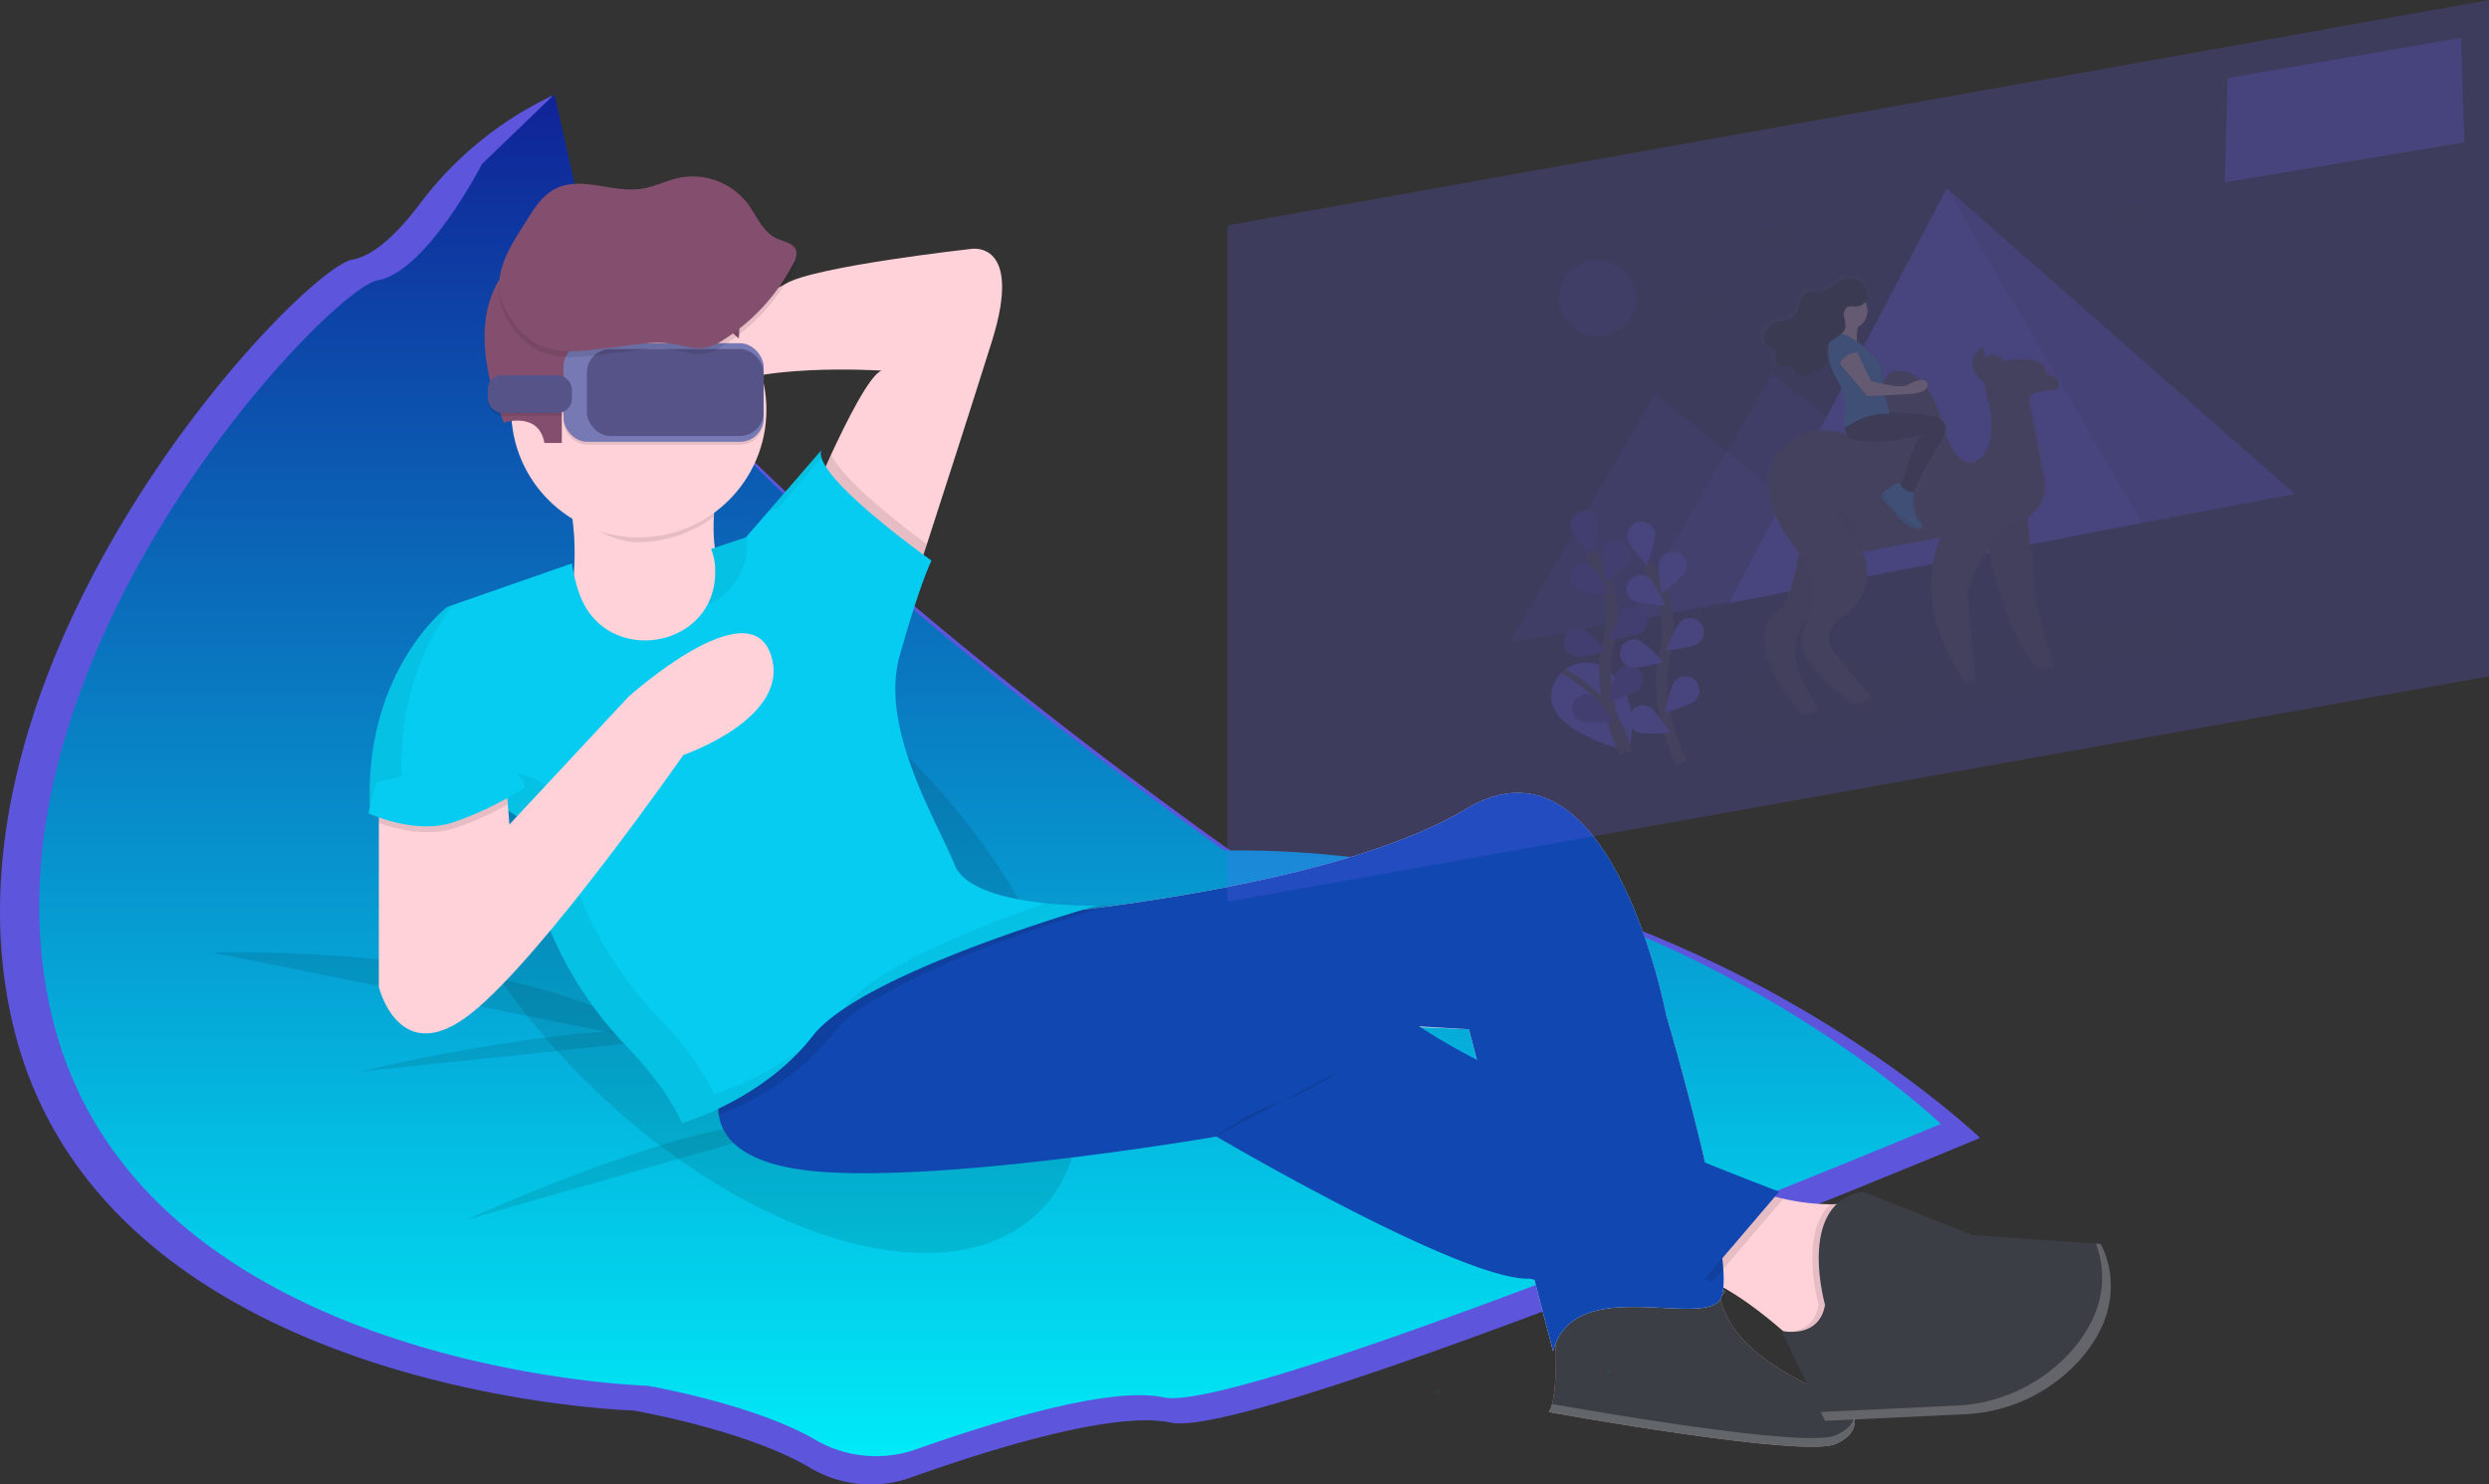 <svg xmlns="http://www.w3.org/2000/svg" xmlns:xlink="http://www.w3.org/1999/xlink" width="430.506" height="256.83"><rect width="100%" height="100%" fill="#333333" stroke="none"/><defs><linearGradient id="b" x1=".5" x2=".5" y2="1" gradientUnits="objectBoundingBox"><stop offset="0" stop-color="#102397"/><stop offset="1" stop-color="#00eaf8"/></linearGradient><linearGradient id="a" x1=".409" y1=".938" x2=".409" y2=".047" gradientUnits="objectBoundingBox"><stop offset="0" stop-color="gray" stop-opacity=".251"/><stop offset=".54" stop-color="gray" stop-opacity=".122"/><stop offset="1" stop-color="gray" stop-opacity=".102"/></linearGradient><linearGradient id="c" x1=".493" y1="1.008" x2=".493" y2="-.026" xlink:href="#a"/></defs><g transform="translate(-38.621)"><path data-name="Path 4230" d="M307.484 226.747s1 15.049-1 17.558c0 0 44.145 8.026 49.664 5.518s3.01-6.521 0-8.027-18.06-7.023-20.066-17.558c0 0 6.521-3.01-14.548 1s-14.05 1.509-14.05 1.509z" fill="#dc9ba3"/><path data-name="Path 4231" d="M307.484 226.747s1 15.049-1 17.558c0 0 44.145 8.026 49.664 5.518s3.01-6.521 0-8.027-18.06-7.023-20.066-17.558c0 0 6.521-3.01-14.548 1s-14.05 1.509-14.05 1.509z" fill="#263238" opacity=".88"/><path data-name="Path 4232" d="M134.432 16.424l-.191.091a61.929 61.929 0 00-23.076 18.856c-3.421 4.529-7.625 8.847-11.623 9.561-8.879 1.57-74.169 69.687-58.5 133.084s107.1 66.014 107.1 66.014 19.444 3.306 30.6 9.919a20.581 20.581 0 0017.432 1.681c13.284-4.74 35.116-11.615 44.958-9.5 14.623 3.145 139.961-49.251 139.961-49.251s-52.232-50.323-129.01-49.251c0 0-121.174-84.879-117-119.985z" fill="#6c63ff"/><path data-name="Path 4233" d="M134.432 16.424l-.191.091a61.929 61.929 0 00-23.076 18.856c-3.421 4.529-7.625 8.847-11.623 9.561-8.879 1.57-74.169 69.687-58.5 133.084s107.1 66.014 107.1 66.014 19.444 3.306 30.6 9.919a20.581 20.581 0 0017.432 1.681c13.284-4.74 35.116-11.615 44.958-9.5 14.623 3.145 139.961-49.251 139.961-49.251s-52.232-50.323-129.01-49.251c0 0-121.174-84.879-117-119.985z" opacity=".14"/><path data-name="Path 4234" d="M366.339 199.24L353.8 211.318s-9.531 18.621-18.059 20.13-71.241 66.934-56.188 127.829 102.839 63.411 102.839 63.411 18.27 3.105 29.02 9.321a20.821 20.821 0 0017.412 1.706c12.787-4.529 33.5-11.026 42.856-9.013 14.046 3.02 134.443-47.306 134.443-47.306s-50.165-48.313-123.908-47.306c0 0-116.383-81.528-112.37-115.247z" transform="translate(-231.817 -182.936)" fill="url(#b)"/><ellipse data-name="Ellipse 5202" cx="39.56" cy="72.017" rx="39.56" ry="72.017" transform="rotate(-45 208.141 -39.114)" opacity=".1"/><path data-name="Path 4235" d="M134.837 80.298s5.518 9.03 2.007 26.588 9.03 17.558 9.03 17.558h25.083l8.528-22.073-12.04 1s-8.026-2.007-4.515-20.568z" fill="#ffd2d9"/><path data-name="Path 4236" d="M210.165 59.106c-3.838 12.215-8.648 27.089-11.217 35.025l-1.826 5.609-16.554-17.056s.727-1.691 1.816-4.058c2.423-5.247 6.642-13.81 8.719-14.5 0 0-23.076-1.5-30.1 4.013s-5.017-15.05-5.017-15.05 13.545-1 18.561-4.013 32.106-6.02 32.106-6.02 9.03-1.511 3.512 16.05z" fill="#ffd2d9"/><path data-name="Path 4237" d="M119.244 211.052s42.64-19.565 57.69-16.555" opacity=".1"/><path data-name="Path 4238" d="M75.327 164.806s51.67-2.007 79.762 16.053" opacity=".1"/><path data-name="Path 4239" d="M100.912 185.396s40.634-10.033 62.2-6.521" opacity=".1"/><path data-name="Path 4240" d="M361.186 207.183l-3.511 25.584-9.03-1s-.547-.5-1.475-1.344c-2.433-2.142-7.495-6.341-12.34-8.628a15.123 15.123 0 00-5.247-1.565l10.033-15.05a55.42 55.42 0 007.49 2.217 36.145 36.145 0 008.066.953 14.722 14.722 0 006.014-1.167z" fill="#ffd2d9"/><path data-name="Path 4241" d="M335.837 225.242c-4.515 4.013-25.082-4.515-28.594 8.528l-3.231-12.371-9.948-38.07-1.37-5.242-8.287-.356-95.1-4.058-5.4-.221-2.839-.12 3.767-1.866 25.083-12.431s9.03-.632 21.5-2.343c18.892-2.589 45.65-7.65 60.76-16.715 25.083-15.05 34.614 35.617 34.614 35.617s3.813 12.857 6.722 25.524a142.92 142.92 0 013.01 16.585c.422 3.857.292 6.671-.687 7.539z" fill="#e9e9ef"/><path data-name="Path 4242" d="M335.841 225.242c-4.515 4.013-25.083-4.515-28.594 8.528l-3.23-12.371-9.948-38.07-1.369-5.242-8.528-.5-91.9-5.674-5.674-.351-1.746-.105-2.262-.14 27.34-12.291s9.03-.632 21.5-2.343c18.892-2.589 45.65-7.65 60.76-16.715 25.083-15.05 34.614 35.617 34.614 35.617s3.812 12.857 6.722 25.524a142.879 142.879 0 013 16.582c.423 3.869.293 6.683-.685 7.551z" fill="#1147b0"/><path data-name="Path 4243" d="M347.074 207.393l-8.779 10.294-3.512 4.1a15.12 15.12 0 00-5.247-1.565l10.033-15.05a55.48 55.48 0 007.505 2.217z" opacity=".1"/><path data-name="Path 4244" d="M346.349 206.18l-9.817 11.508-4.731 5.548v1.5c-5.789 1.334-23.833-2.468-27.812-3.341-.5-.105-.783-.17-.783-.17-11.538.5-54.178-24.581-54.178-24.581s-46.654 8.027-69.228 6.02c-12.607-1.124-16.138-5.684-16.8-9.5a9.894 9.894 0 01.747-5.553l20.136-14.167 2.674-1.881 4.269-3.01s7.42-1.681 16.845-3.763c14.723-3.246 34.348-7.465 38.321-7.77 6.522-.5 23.076 5.016 32.607 16.053a28.171 28.171 0 005.518 4.515l.261.171c2.679 1.776 5.98 3.667 9.657 5.6 12.145 6.4 28.333 13.264 39.465 17.774a772.087 772.087 0 0012.849 5.047z" fill="#1147b0"/><path data-name="Path 4245" d="M361.201 207.183l-3.512 25.584-9.03-1s-.547-.5-1.475-1.344c2.007.045 5.3-.532 5.99-4.675 0 0-3.476-12.165 2.007-17.4a14.722 14.722 0 006.02-1.165z" opacity=".1"/><path data-name="Path 4246" d="M354.284 225.739s-5.017-17.558 6.522-19.564l19.063 7.525 22.073 1.505s5.764 9.411-3.476 19.945a28.378 28.378 0 01-20.066 9.531l-24.12 1.129-7.525-15.551s6.526 1.504 7.529-4.52z" fill="#3c3e45"/><path data-name="Path 4247" d="M231.197 156.463c-2.508.737-12.983 3.863-23.7 8.107a131.969 131.969 0 00-15.441 7.118 75.958 75.958 0 00-2.96 1.761 25.527 25.527 0 00-6.471 5.418c-6.191 8.026-15.285 12.32-19.81 14.081a9.894 9.894 0 01.747-5.553l20.121-14.162-2.839-.12 3.768-1.866-2.263-.141 27.34-12.29s9.043-.632 21.508-2.353z" opacity=".1"/><path data-name="Path 4248" d="M198.988 94.221l-1.826 5.609-16.555-17.057s.727-1.69 1.816-4.058c2.092 4.44 12.085 12.18 16.565 15.506z" opacity=".1"/><path data-name="Path 4249" d="M138.826 102.72a29.161 29.161 0 01-1.294-5.232l-21.571 7.525s-14.8 11.287-13.294 35.868c0 0 18.31-6.772 26.337 1.254l.166 1.415a65.214 65.214 0 0017.683 37.313c4.013 4.189 7.75 8.914 9.742 13.444 0 0 14.046-4.013 22.574-15.05s49.162-22.574 49.162-22.574-21.571.5-24.581-7.023-13.043-23.577-9.536-36.12 5.518-16.554 5.518-16.554-20.568-14.548-19.063-19.063l-13.043 15.05-6.012 2.01a9.632 9.632 0 01.707 3.667c.319 13.633-18.925 16.917-23.495 4.07z" fill="#05ccf0"/><path data-name="Path 4263" d="M162.154 89.364a51.964 51.964 0 01.763-5.588l-28.093-2.509s1.947 1.68 2.794 7.951c3.3 1.956 7.143 4.59 11.252 4.59a21.973 21.973 0 0013.284-4.444z" opacity=".1"/><circle data-name="Ellipse 5203" cx="22.073" cy="22.073" r="22.073" transform="translate(127.035 48.833)" fill="#ffd2d9"/><path data-name="Path 4264" d="M132.789 76.637h3.01v-8.528l3.01-9.03s15.05-7.023 22.073-5.518l5.518 5.017s1.5-12.04-7.525-16.555-25.083-2.508-29.1 1-10.535 9.531-5.518 26.086l1.505 4.013s6.024-2.003 7.027 3.515z" fill="#844f6e"/><g data-name="Group 1262" opacity=".05"><path data-name="Path 4265" d="M171.504 88.508l1.646-.547 7.595-8.744a2.137 2.137 0 01-.05-1.289z"/><path data-name="Path 4266" d="M160.944 104.686a11.338 11.338 0 006.888-11.036 4.593 4.593 0 00-.05-.843l-.16.181-6.02 2.007a9.635 9.635 0 01.707 3.667 11.991 11.991 0 01-1.365 6.024z"/><path data-name="Path 4267" d="M219.462 156.271c-12.571 4.374-29.6 11.262-34.774 17.969-.125.166-.256.321-.386.5 13.775-9.446 44.03-18.059 44.03-18.059a78.2 78.2 0 01-8.87-.41z"/><path data-name="Path 4268" d="M162.114 189.29c-2.007-4.515-5.754-9.255-9.742-13.444a65.214 65.214 0 01-17.683-37.313l-.166-1.415c-8.026-8.026-26.337-1.254-26.337-1.254-.953-15.591 4.65-25.83 8.874-31.238l-1.1.386s-14.8 11.287-13.294 35.868c0 0 18.31-6.772 26.337 1.254l.166 1.415a65.216 65.216 0 0017.683 37.313c4.013 4.189 7.75 8.914 9.742 13.444 0 0 12.225-3.512 20.788-12.923a51.932 51.932 0 01-15.27 7.906z"/></g><path data-name="Path 4269" d="M156.823 130.618s-24.079 34.614-36.621 44.647-16.053-4.515-16.053-4.515v-32.106l22.073-2.508.236 3.045.266 3.476 20.566-22.072s20.568-18.561 24.581-7.525-15.048 17.558-15.048 17.558z" fill="#ffd2d9"/><path data-name="Path 4270" d="M126.433 139.154a47.788 47.788 0 01-9.531 4.229c-4.741 1.46-10.174-.075-12.792-1v-3.747l22.069-2.512z" opacity=".1"/><path data-name="Path 4271" d="M103.67 135.346l-1.319 5.373s7.841 3.657 14.362 1.65a57.033 57.033 0 0012.541-6.02c1-.5-4.013-6.02-4.013-6.02z" fill="#05ccf0"/><path data-name="Path 4272" d="M248.795 196.714a40.752 40.752 0 0111.036-6.02 39.425 39.425 0 0010.535-5.518" opacity=".1"/><path data-name="Path 4273" d="M401.944 215.209l-.823-.055c1.194 3.01 2.92 10.429-4.158 18.511a28.38 28.38 0 01-20.066 9.531l-23.362 1.094.748 1.54 24.124-1.144a28.379 28.379 0 0020.066-9.531c9.235-10.531 3.471-19.946 3.471-19.946z" fill="#fff" opacity=".2"/><path data-name="Path 4274" d="M287.875 241.044h-.075c.065 1.184.18 3.627.2 6.311.021-2.358-.05-4.676-.125-6.311z" fill="#0f0" opacity=".05"/><path data-name="Path 4275" d="M316.535 236.71q.105.457.236.9c.492-.283 1.199-.815-.236-.9z" fill="#0f0" opacity=".05"/><path data-name="Path 4276" d="M356.144 248.318c-5.142 2.338-43.809-4.47-49.067-5.413a3.913 3.913 0 01-.6 1.4s44.145 8.026 49.663 5.518c2.839-1.289 3.552-2.98 3.166-4.515-.285 1.068-1.23 2.132-3.162 3.01z" fill="#fff" opacity=".2"/><path data-name="Path 4277" d="M287.799 241.052c-.025-.5-.045-.758-.045-.758s-2.554.911.045.758z" fill="#0f0" opacity=".05"/><rect data-name="Rectangle 1367" width="34.614" height="17.056" rx="4.08" transform="translate(136.087 59.885)" opacity=".1"/><rect data-name="Rectangle 1368" width="14.548" height="6.521" rx="2.44" transform="translate(122.989 65.412)" opacity=".1"/><rect data-name="Rectangle 1369" width="34.614" height="17.056" rx="4.08" transform="translate(136.087 59.381)" fill="#7679b4"/><rect data-name="Rectangle 1370" width="30.541" height="15.05" rx="4.08" transform="translate(140.135 60.386)" fill="#565388"/><rect data-name="Rectangle 1371" width="14.548" height="6.521" rx="2.44" transform="translate(122.989 64.908)" fill="#565388"/><path data-name="Path 4278" d="M163.133 60.188a34.187 34.187 0 0012.732-13.654 3.078 3.078 0 00.472-2.107c-.356-1.365-2.137-1.605-3.421-2.192-2.393-1.1-3.4-3.873-4.971-5.985a11.969 11.969 0 00-11.7-4.515c-2.287.462-4.4 1.6-6.712 1.936-4.976.727-10.4-2.288-14.874 0-2.037 1.048-3.416 3.01-4.63 4.966-3.045 4.871-6.863 10.033-4.094 15.747 1.59 3.266 4.129 5.975 7.7 6.928s7.7.161 11.322-.236c2.985-.321 6.11-1 9.115-.687 3.508.381 5.705 1.816 9.061-.201z" opacity=".1"/><path data-name="Path 4279" d="M163.133 59.185a34.187 34.187 0 0012.732-13.654 3.079 3.079 0 00.472-2.107c-.356-1.364-2.137-1.605-3.421-2.192-2.393-1.1-3.4-3.873-4.971-5.985a11.97 11.97 0 00-11.7-4.515c-2.287.462-4.4 1.6-6.712 1.936-4.976.727-10.4-2.288-14.874 0-2.037 1.048-3.416 3.01-4.63 4.966-3.045 4.871-6.863 10.033-4.094 15.747 1.59 3.266 4.129 5.975 7.7 6.928s7.7.161 11.322-.236c2.985-.321 6.11-1 9.115-.687 3.508.381 5.705 1.816 9.061-.201z" fill="#844f6e"/><path data-name="Path 4280" d="M469.127 117.01l-218.213 39V39L469.127 0z" fill="#6c63ff" opacity=".2"/><path data-name="Path 4281" d="M423.919 13.502l40.358-6.958.587 18.085-41.427 6.925z" fill="#6c63ff" opacity=".2"/><g data-name="Group 1263" transform="translate(299.734 32.562)" opacity=".2"><path data-name="Path 4282" d="M45.685 81.908a15.044 15.044 0 014.174-.346c8.252.145 16.815.953 24.912-1.505 4.3-1.294 8.157-3.431 12.591-4.349 7.525-1.55 15.049.712 22.449-1.174 1.505-.386 3.346-.928 4.415-.346 1.239.672.361 2.418 1.871 2.859a7.13 7.13 0 011.4.321c.551.321.205 1-.346 1.44-3.356 2.724-10.184.913-14.387 3.115-.933.5-1.635 1.134-2.508 1.655a18.9 18.9 0 01-4.359 1.605l-23.342 6.521a113.872 113.872 0 01-17.031 3.828c-5.779.687-11.774.406-16.008-1.555a4.247 4.247 0 01-2.1-1.64c-1.639-3.314 2.455-8.887 8.269-10.429z" fill="#252223" opacity=".1"/><path data-name="Path 4283" d="M25.093 35.692l19.529 15.44 19.529 15.436-32.075 6.064L0 78.692l12.546-21.5z" fill="#6c63ff" opacity=".3"/><path data-name="Path 4284" d="M45.4 32.121l19.529 15.436 19.529 15.441-32.076 6.06-32.076 6.065 12.547-21.5z" fill="#6c63ff" opacity=".3"/><path data-name="Path 4285" d="M75.604 0L37.915 71.8l71.48-13.91 26.412-4.991z" fill="#6c63ff"/><path data-name="Path 4286" d="M135.802 52.89l-26.411 5L75.604 0z" opacity=".1"/><path data-name="Path 4287" d="M920.848 291.7a2.052 2.052 0 00-2.177-1.5s.5-3.943-7.625-2.353a2.072 2.072 0 00-3.215-.652l-.346-1.831s-4.455 2.553.266 6.2l.567 3.01a.941.941 0 00.071.221.949.949 0 01.06.171c.216.878 1.8 7.836-1.8 10.214-3.858 2.584-6.065-5.378-6.065-5.378-2.508-10.4-7.284-10.359-8.417-10.193-.135 0-.276.03-.417.04-.532.03-2.182.622-2.814 6.617-.757 7.194-3.512 5.4-3.512 5.4-6.175-3.366-10.534-.421-10.534-.421-10.715 6.3-1.605 18.12.276 20.362-.707 3.567-2.137 9.852-3.512 10.113-1.946.366-5.588 7.2 4.274 17.824l2.624-.5s-8.112-10.595-1.726-15.867a8.278 8.278 0 01-.5 1.129c-3.577 6.115 8.593 13.484 8.593 13.484l2.92-.552-6.742-8.493c-2.679-3.512 2.317-6.381 2.317-6.381 5.914-4.946 2.87-10.916 2.87-10.916l13.805-2.609c-1.706 3.772-4.214 13.043 4.124 25.253l1.946-.366-1.59-14.809s.5-3.185 3.883-7.991c1.344 6.02 4.194 16.409 8.5 20.758l2.819-.532s-3.436-9.858-3.512-13.545c-.035-1.5-.1-2.985-.236-4.47l-.7-7.766a6.657 6.657 0 002.96-6.948l-2.594-13.474a1.42 1.42 0 011.2-1.676l3.326-.451a.833.833 0 00.637-1.109z" transform="translate(-825.373 -258.416)" fill="url(#a)"/><path data-name="Path 4288" d="M81.93 58.046s3.12 18.591 9.225 24.751l2.769-.5s-3.371-9.677-3.462-13.284a64.292 64.292 0 00-.23-4.389l-1.134-12.541z" fill="#535461"/><path data-name="Path 4289" d="M81.93 58.046s3.12 18.591 9.225 24.751l2.769-.5s-3.371-9.677-3.462-13.284a64.292 64.292 0 00-.23-4.389l-1.134-12.541z" opacity=".05"/><path data-name="Path 4290" d="M50.581 60.71s-2.007 11.944-3.9 12.305-5.488 7.068 4.2 17.5l2.578-.5s-8.929-11.658-.436-16.429c-.009.011 1.471-9.961-2.442-12.876z" fill="#535461"/><path data-name="Path 4291" d="M50.581 60.71s-2.007 11.944-3.9 12.305-5.488 7.068 4.2 17.5l2.578-.5s-8.929-11.658-.436-16.429c-.009.011 1.471-9.961-2.442-12.876z" opacity=".05"/><path data-name="Path 4292" d="M82.697 36.576l-.557-2.94c-4.63-3.572-.261-6.08-.261-6.08l.6 3.15c10.971-3.16 10.384 1.6 10.384 1.6A2.007 2.007 0 0195 33.766a.818.818 0 01-.662 1.084l-3.266.446a1.394 1.394 0 00-1.184 1.645l2.543 13.228a6.636 6.636 0 01-1.334 5.423 7.5 7.5 0 01-4.861 2.583l-25.2 4.766s3.01 5.864-2.819 10.715c0 0-4.906 2.8-2.278 6.266l6.617 8.337-2.864.542s-11.944-7.234-8.432-13.239a12 12 0 00-.808-12.11s-12.24-13.5-.587-20.357c0 0 4.3-2.889 10.359.416 0 0 2.7 1.761 3.446-5.3.617-5.884 2.237-6.466 2.759-6.5a1.4 1.4 0 00.406-.04c1.114-.161 5.814-.2 8.267 10.008 0 0 2.167 7.8 5.945 5.3 3.537-2.333 2.006-9.165 1.771-10.033a.947.947 0 00-.06-.166.933.933 0 01-.055-.211z" fill="#535461"/><path data-name="Path 4293" d="M75.583 58.553s-7.755 10.76 3.055 26.588l1.911-.361-1.56-14.548s.923-6.105 9.3-14.116z" fill="#535461"/><circle data-name="Ellipse 5204" cx="2.042" cy="2.042" r="2.042" transform="rotate(-10.7 196.993 -418.696)" fill="#535461"/><path data-name="Path 4294" d="M899.578 290.726c2.358-3.587.953-3.823.04-4.766-.622-.642-5.849-.888-9.1-.978-.07-.251-.181-.672-.311-1.184 0 0-.261-.943-.381-1.605h.206L890 282l4.013-.216c3.426-.141 3.592-1.5 3.592-1.5.08-2.343-3.787-.1-3.787-.1-.768.376-2.8.1-4.395-.216a8.77 8.77 0 01-.075-1 7.578 7.578 0 00-.1-1.55 2.5 2.5 0 00-.5-1.214 20.472 20.472 0 00-4.043-3.692 6.96 6.96 0 01.241-2.634 3.2 3.2 0 001.686-3.406 3.076 3.076 0 00-.311-.883 2.763 2.763 0 00-.612-3.476 2.374 2.374 0 00-.341-.256 3.155 3.155 0 00-2.192-.5 5.718 5.718 0 00-2.378.973 6.461 6.461 0 01-2.684 1.385 10.971 10.971 0 00-2.192.055 3.042 3.042 0 00-1.666 2.147 4.28 4.28 0 01-1.36 2.4 7.111 7.111 0 01-2.383.652 3.512 3.512 0 00-2.533 2.122 2.317 2.317 0 00.913 2.654 1.85 1.85 0 00.431.236 3.7 3.7 0 01.5.2.416.416 0 01.165.276.886.886 0 01-.085.4 2.124 2.124 0 00.145 1.691 1.088 1.088 0 00.417.451.753.753 0 00.165.105c.587.256 1.314-.321 1.9-.06h.045a4.1 4.1 0 01.582.808 1.666 1.666 0 00.5.421 2.458 2.458 0 001.731.371 6.1 6.1 0 002.152-.863c.888-.5 1.856-1.2 1.927-2.192.04-.607-.276-1.194-.2-1.8a1.651 1.651 0 01.336-.788 6.137 6.137 0 00-.106 1.545 8.217 8.217 0 00.151 1.249 8.874 8.874 0 001.144 3.045 13.249 13.249 0 011.65 3.948 5.376 5.376 0 01.03 1.866 7.747 7.747 0 00-.2 2.895c.055.441.2.446.2.446h.035a2.247 2.247 0 00.783 1.59c4.54 1.876 13.775-.783 13.775-.783-1.866.657-3.2 5.769-3.2 5.769a7.158 7.158 0 01-1.355 3.06c-1-.151-2.187.973-3.08 1.63l-.075.05a.738.738 0 00-.13 1.1l3.552 3.893c2.047 1.45 3.226 1.545 3.557 1.134.216-.271.07-.752-.432-1.219-1.214-1.129-1.038-4.791-1-5.1a77.33 77.33 0 014.675-8.393z" transform="translate(-824.626 -246.436)" fill="url(#c)"/><path data-name="Path 4295" d="M60.6 22.976a7.086 7.086 0 00-.351 4.415l-3.848-2.042s1.224-.331.968-3.246z" fill="#f9d5c6"/><path data-name="Path 4296" d="M63.178 38.705s10.209.145 11.077 1.069 2.2 1.169 0 4.65-4.626 8.481-4.626 8.481l-2.6-1.189a6.887 6.887 0 001.791-3.6s1.234-4.981 3.01-5.608c0 0-8.714 2.538-13.043.682a2.5 2.5 0 01-.617-2.749c.539-1.879 5.008-1.736 5.008-1.736z" fill="#353535"/><path data-name="Path 4297" d="M57.509 25.439s-2.548-.627-2.363 3.281a8.752 8.752 0 001.214 4.013c.828 1.415 2.006 3.848 1.661 5.869-.5 3.06 0 3.065 0 3.065l1.3-.793a11.3 11.3 0 015.834-1.656h.607a37.712 37.712 0 01-1.249-6.341 3.863 3.863 0 00-.557-2.508c-1.736-2.246-5.228-4.935-6.447-4.93z" opacity=".1"/><path data-name="Path 4298" d="M57.474 25.258s-2.549-.627-2.363 3.281a8.753 8.753 0 001.214 4.013c.828 1.415 2.007 3.848 1.661 5.869-.5 3.06 0 3.065 0 3.065l1.3-.793a11.3 11.3 0 015.834-1.655h.607a37.738 37.738 0 01-1.246-6.343 3.864 3.864 0 00-.557-2.508c-1.743-2.255-5.231-4.929-6.45-4.929z" fill="#409cd6"/><path data-name="Path 4299" d="M56.526 28.388a1.836 1.836 0 013.01-.682 4.6 4.6 0 01.923 1.425c1.209 2.739 2.127 4.445 2.127 4.445a14.605 14.605 0 012.292.532c.115.938.266 1.911.266 1.911l-3.256.16-4.46-5.287a2.555 2.555 0 01-.902-2.504z" opacity=".1"/><path data-name="Path 4300" d="M56.486 28.193a1.836 1.836 0 013.01-.682 4.592 4.592 0 01.923 1.425c1.209 2.739 2.127 4.445 2.127 4.445s4.9 1.349 6.165.712c0 0 3.642-2.172 3.582.115 0 0-.145 1.314-3.386 1.43l-7.053.346-4.46-5.287a2.59 2.59 0 01-.908-2.504z" fill="#f9d5c6"/><path data-name="Path 4301" d="M57.073 23.388c.1-.457.311-.281.241-1.084l3.231.873a7.451 7.451 0 00-.331 1 3.472 3.472 0 01-1 .186c-.716.147-1.534-.635-2.141-.975z" opacity=".1"/><circle data-name="Ellipse 5205" cx="3.11" cy="3.11" r="3.11" transform="rotate(-10.7 127.88 -285.09)" fill="#f9d5c6"/><path data-name="Path 4302" d="M60.063 20.522c-.552.03-1.154-.146-1.62.146a1.775 1.775 0 00-.5 1.711 4.875 4.875 0 01.215 1.866c-.2.808-1 1.3-1.706 1.731s-1.5 1-1.58 1.816c-.065.587.236 1.164.2 1.756-.06.968-.968 1.635-1.811 2.127a5.609 5.609 0 01-2.007.828 2.1 2.1 0 01-1.981-.722c-.226-.311-.361-.727-.712-.888-.552-.261-1.239.3-1.791.05a1 1 0 01-.441-.467 2.132 2.132 0 01-.146-1.645.886.886 0 00.075-.386c-.045-.316-.431-.421-.732-.537a2.262 2.262 0 01-1.174-2.744 3.285 3.285 0 012.383-2.057 6.669 6.669 0 002.247-.622 4.084 4.084 0 001.269-2.333 2.886 2.886 0 011.56-2.082 9.839 9.839 0 012.072-.04 5.759 5.759 0 002.508-1.334 5.246 5.246 0 012.242-.938 2.844 2.844 0 012.288.652c1.384 1.258 1.47 3.987-.858 4.112z" opacity=".1"/><path data-name="Path 4303" d="M59.947 20.447c-.552.03-1.154-.145-1.62.145a1.776 1.776 0 00-.5 1.711 4.872 4.872 0 01.216 1.866c-.2.808-1 1.3-1.706 1.731s-1.5 1-1.58 1.816c-.065.587.236 1.164.2 1.756-.06.968-.968 1.635-1.811 2.127a5.6 5.6 0 01-2.006.828 2.1 2.1 0 01-1.977-.712c-.226-.311-.361-.727-.712-.888-.552-.261-1.239.3-1.791.05a1 1 0 01-.441-.467 2.131 2.131 0 01-.146-1.645.881.881 0 00.075-.386c-.045-.316-.431-.421-.732-.537a2.262 2.262 0 01-1.174-2.744 3.285 3.285 0 012.383-2.057 6.665 6.665 0 002.247-.622 4.083 4.083 0 001.269-2.333 2.885 2.885 0 011.56-2.082 9.832 9.832 0 012.072-.04 5.76 5.76 0 002.508-1.334 5.247 5.247 0 012.242-.938 2.844 2.844 0 012.287.652c1.379 1.251 1.465 3.973-.863 4.103z" fill="#2f302f"/><path data-name="Path 4304" d="M60.861 28.313s-4.013.261-3.672 3.065-1.395-3.2-1.395-3.2l1.56-1.681 2.227.271z" opacity=".1"/><path data-name="Path 4305" d="M60.754 28.233s-4.013.261-3.672 3.065-1.395-3.2-1.395-3.2l1.56-1.681 2.227.271z" fill="#409cd6"/><path data-name="Path 4306" d="M64.457 53.777l3.381 3.818c1.946 1.425 3.06 1.5 3.371 1.129.2-.261.06-.732-.417-1.189-1.209-1.154-1-5.017-1-5.017a2.358 2.358 0 01-2.252-1.455c-.958-.15-2.062.938-2.9 1.57l-.07.05a.732.732 0 00-.105 1.094z" fill="#409cd6"/><path data-name="Path 4307" d="M69.794 52.528s-1.926.266-2.252-1.455a2.418 2.418 0 002.252 1.455z" opacity=".1"/><path data-name="Path 4308" d="M64.457 53.777l3.381 3.818c1.947 1.425 3.06 1.5 3.371 1.129-.973-.3-3.727-1.5-6.567-6.075l-.07.05a.733.733 0 00-.115 1.079z" opacity=".1"/><path data-name="Path 4309" d="M9.105 83.655s-8.945 8 11.438 13.84c0 0 2.659-8.388-3.045-13.735a6.22 6.22 0 00-8.257-.241z" fill="#6c63ff"/><path data-name="Path 4310" d="M9.19 83.505s9.9 4.961 11.352 13.991" fill="none" stroke="#535461" stroke-miterlimit="10"/><path data-name="Path 4311" d="M19.981 97.578s-5.192-10.143-2.93-18.757a17.262 17.262 0 00-.642-10.926 29.008 29.008 0 00-2.453-4.71" fill="none" stroke="#535461" stroke-miterlimit="10" stroke-width="2"/><path data-name="Path 4312" d="M15.347 57.775c.251 1.314-1.415 5.583-1.415 5.583s-3.105-3.366-3.351-4.68a2.425 2.425 0 014.766-.9z" fill="#6c63ff"/><path data-name="Path 4313" d="M20.668 64.321c-.5 1.239-4.219 3.918-4.219 3.918s-.777-4.515-.271-5.754a2.437 2.437 0 014.515 1.836z" fill="#6c63ff"/><path data-name="Path 4314" d="M22.85 76.813c-1.064.813-5.623 1.254-5.623 1.254s1.61-4.289 2.668-5.1a2.424 2.424 0 112.95 3.848z" fill="#6c63ff"/><path data-name="Path 4315" d="M22.374 86.631c-.908 1-5.328 2.182-5.328 2.182s.858-4.515 1.771-5.478a2.426 2.426 0 013.557 3.3z" fill="#6c63ff"/><path data-name="Path 4316" d="M11.493 69.438c1.119.737 5.694.858 5.694.858s-1.9-4.164-3.01-4.906a2.426 2.426 0 00-2.674 4.048z" fill="#6c63ff"/><path data-name="Path 4317" d="M11.081 80.941c1.289.371 5.689-.888 5.689-.888s-3.06-3.406-4.349-3.778a2.425 2.425 0 00-1.34 4.66z" fill="#6c63ff"/><path data-name="Path 4318" d="M12.2 92.163c1.2.582 5.759.09 5.759.09s-2.443-3.873-3.647-4.455a2.426 2.426 0 00-2.112 4.369z" fill="#6c63ff"/><path data-name="Path 4319" d="M15.347 57.775c.251 1.314-1.415 5.583-1.415 5.583s-3.105-3.366-3.351-4.68a2.425 2.425 0 014.766-.9z" opacity=".25"/><path data-name="Path 4320" d="M20.668 64.321c-.5 1.239-4.219 3.918-4.219 3.918s-.777-4.515-.271-5.754a2.437 2.437 0 014.515 1.836z" opacity=".25"/><path data-name="Path 4321" d="M22.85 76.813c-1.064.813-5.623 1.254-5.623 1.254s1.61-4.289 2.668-5.1a2.424 2.424 0 112.95 3.848z" opacity=".25"/><path data-name="Path 4322" d="M22.374 86.631c-.908 1-5.328 2.182-5.328 2.182s.858-4.515 1.771-5.478a2.426 2.426 0 013.557 3.3z" opacity=".25"/><path data-name="Path 4323" d="M11.493 69.438c1.119.737 5.694.858 5.694.858s-1.9-4.164-3.01-4.906a2.426 2.426 0 00-2.674 4.048z" opacity=".25"/><path data-name="Path 4324" d="M11.081 80.941c1.289.371 5.689-.888 5.689-.888s-3.06-3.406-4.349-3.778a2.425 2.425 0 00-1.34 4.66z" opacity=".25"/><path data-name="Path 4325" d="M12.2 92.163c1.2.582 5.759.09 5.759.09s-2.443-3.873-3.647-4.455a2.426 2.426 0 00-2.112 4.369z" opacity=".25"/><path data-name="Path 4326" d="M29.758 99.502s-5.192-10.143-2.93-18.757a17.261 17.261 0 00-.637-10.9 29.025 29.025 0 00-2.453-4.711" fill="none" stroke="#535461" stroke-miterlimit="10" stroke-width="2"/><path data-name="Path 4327" d="M25.148 59.692c.251 1.314-1.415 5.583-1.415 5.583s-3.105-3.366-3.351-4.68a2.425 2.425 0 114.766-.9z" fill="#6c63ff"/><path data-name="Path 4328" d="M30.465 66.238c-.5 1.239-4.219 3.918-4.219 3.918s-.778-4.515-.271-5.754a2.437 2.437 0 114.515 1.836z" fill="#6c63ff"/><path data-name="Path 4329" d="M32.647 78.73c-1.063.813-5.623 1.254-5.623 1.254s1.61-4.289 2.668-5.1a2.424 2.424 0 012.95 3.848z" fill="#6c63ff"/><path data-name="Path 4330" d="M32.171 88.551c-.908 1-5.328 2.182-5.328 2.182s.858-4.515 1.771-5.478a2.426 2.426 0 113.557 3.3z" fill="#6c63ff"/><path data-name="Path 4331" d="M21.29 71.355c1.119.737 5.694.858 5.694.858s-1.9-4.164-3.01-4.906a2.426 2.426 0 00-2.674 4.048z" fill="#6c63ff"/><path data-name="Path 4332" d="M20.879 82.853c1.289.371 5.689-.888 5.689-.888s-3.06-3.406-4.349-3.777a2.425 2.425 0 10-1.339 4.66z" fill="#6c63ff"/><path data-name="Path 4333" d="M22.014 94.08c1.2.582 5.759.09 5.759.09s-2.443-3.873-3.647-4.455a2.426 2.426 0 10-2.112 4.369z" fill="#6c63ff"/><path data-name="Path 4334" d="M50.486 6.797l-.883.166a.628.628 0 00-.236-1.234l-7.149 1.349a.628.628 0 10.236 1.234l.883-.166a.628.628 0 10.236 1.234l-1.234.236a.628.628 0 10.236 1.234l7.149-1.349a.628.628 0 10-.236-1.234l1.234-.236a.628.628 0 00-.236-1.234z" fill="#252223" opacity=".1"/><path data-name="Path 4335" d="M37.538 19.075l-.883.165a.628.628 0 00-.236-1.234l-7.164 1.349a.628.628 0 00.236 1.234l.883-.166a.628.628 0 00.236 1.234l-1.234.236a.628.628 0 00.236 1.234l7.168-1.35a.628.628 0 10-.236-1.234l1.234-.236a.628.628 0 00-.236-1.234z" fill="#252223" opacity=".1"/><path data-name="Path 4336" d="M110.664 3.391l-.883.166a.628.628 0 00-.235-1.234l-7.144 1.364a.628.628 0 00.236 1.234l.883-.166a.628.628 0 10.236 1.234l-1.259.206a.628.628 0 00.236 1.234l7.149-1.349a.628.628 0 10-.236-1.234l1.234-.236a.628.628 0 10-.236-1.234z" fill="#252223" opacity=".1"/><circle data-name="Ellipse 5206" cx="6.657" cy="6.657" r="6.657" transform="rotate(-10.7 76.885 -32.667)" fill="#6c63ff" opacity=".3"/><path data-name="Path 4337" d="M54.901 53.446a29.905 29.905 0 014.906 5.578c1.56 2.624 1.064 3.511 1.064 3.511" opacity=".05"/></g></g></svg>